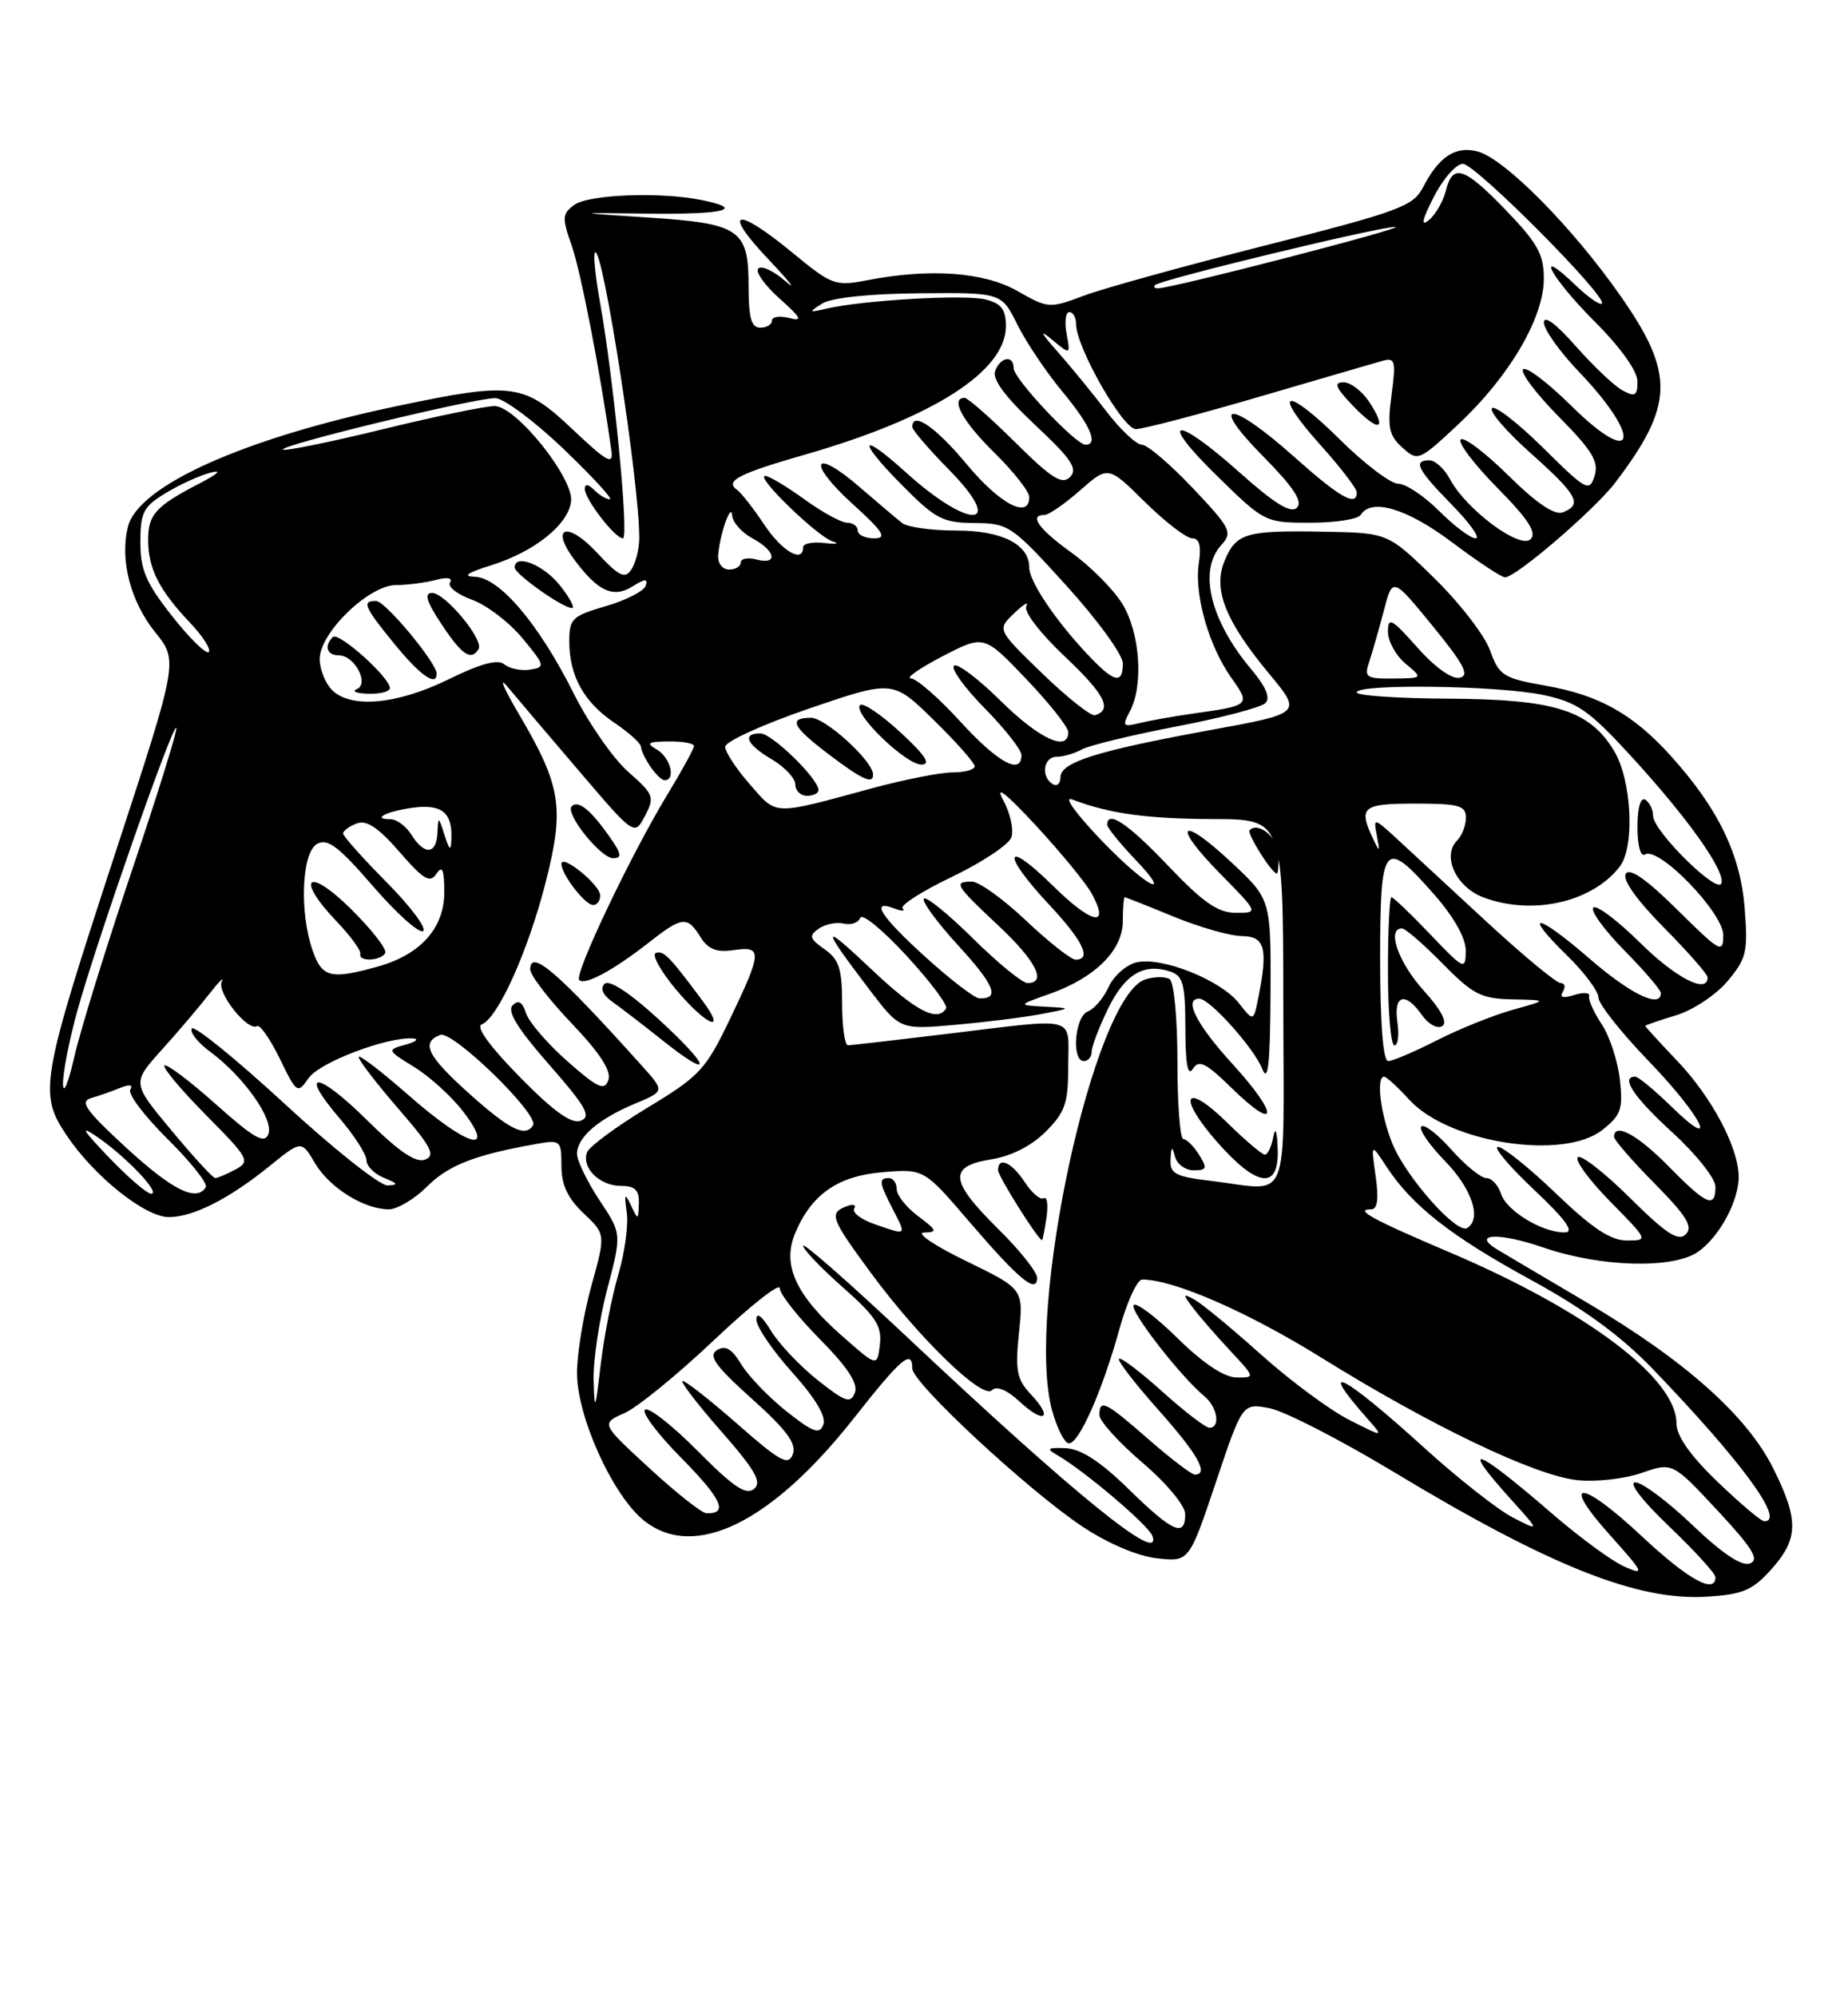<?xml version="1.0" encoding="UTF-8" standalone="no"?>
<!DOCTYPE svg PUBLIC "-//W3C//DTD SVG 1.1//EN" "http://www.w3.org/Graphics/SVG/1.1/DTD/svg11.dtd" >
<svg xmlns="http://www.w3.org/2000/svg" xmlns:xlink="http://www.w3.org/1999/xlink" version="1.1" viewBox="0 0 237 256">
 <g >
 <path fill="currentColor"
d=" M 227.17 201.14 C 230.67 197.22 230.71 194.83 227.41 188.20 C 224.04 181.44 216.03 174.32 203.50 166.94 C 198.00 163.70 192.82 160.64 192.00 160.14 C 188.61 158.09 192.28 157.94 197.94 159.90 C 205.23 162.42 214.59 162.68 217.78 160.44 C 220.51 158.53 223.01 153.90 222.98 150.80 C 222.94 147.06 219.55 140.66 215.13 136.01 C 212.86 133.63 211.00 131.59 211.00 131.50 C 211.00 131.40 212.77 130.79 214.93 130.14 C 217.10 129.49 220.06 127.53 221.55 125.76 C 224.00 122.84 224.19 122.01 223.74 116.32 C 223.19 109.47 220.32 103.58 214.29 96.90 C 209.44 91.53 205.11 89.10 198.24 87.89 C 192.76 86.92 192.26 86.60 191.08 83.33 C 190.38 81.40 187.15 77.23 183.90 74.06 C 178.00 68.30 178.00 68.30 169.80 68.15 C 159.75 67.96 158.53 68.32 157.04 71.90 C 155.53 75.55 157.15 79.61 162.85 86.46 C 166.97 91.43 166.97 91.43 155.09 93.60 C 140.58 96.26 136.00 97.70 136.00 99.64 C 136.00 100.45 135.55 100.84 135.00 100.50 C 133.45 99.54 133.82 97.00 135.51 97.00 C 136.35 97.00 137.81 96.57 138.76 96.05 C 139.72 95.53 145.18 94.21 150.89 93.11 C 156.60 92.02 161.73 90.67 162.28 90.12 C 162.95 89.45 162.35 88.02 160.49 85.81 C 155.22 79.56 153.65 73.15 156.61 69.88 C 158.11 68.23 157.86 67.73 152.96 62.55 C 150.07 59.50 147.14 57.00 146.44 57.00 C 145.74 57.00 143.70 55.09 141.91 52.75 C 140.12 50.41 137.27 46.93 135.58 45.02 C 133.46 42.63 133.25 42.16 134.90 43.52 C 137.29 45.50 137.29 45.50 136.78 42.75 C 136.51 41.24 136.66 40.00 137.14 40.00 C 137.61 40.00 138.00 40.69 138.00 41.53 C 138.00 44.47 143.99 55.00 145.67 55.00 C 146.57 55.00 153.65 53.15 161.41 50.88 C 169.16 48.61 176.31 46.53 177.30 46.25 C 178.92 45.79 179.04 46.24 178.46 50.63 C 177.91 54.77 178.12 55.80 179.84 57.36 C 181.84 59.16 181.97 59.11 187.06 54.35 C 193.56 48.27 197.98 40.75 197.99 35.75 C 198.00 32.61 197.20 31.17 193.18 27.00 C 187.77 21.38 186.31 20.90 185.42 24.46 C 185.08 25.81 184.11 27.50 183.26 28.20 C 182.17 29.10 182.36 28.22 183.88 25.24 C 185.07 22.91 186.75 21.00 187.61 21.00 C 189.22 21.00 206.23 38.10 205.43 38.91 C 205.18 39.15 203.63 38.07 201.99 36.49 C 196.61 31.33 198.86 35.55 204.50 41.20 C 207.81 44.51 210.00 47.57 210.00 48.88 C 210.00 50.72 209.70 50.91 208.10 50.05 C 207.06 49.50 204.36 46.94 202.10 44.38 C 199.56 41.50 198.00 40.34 198.00 41.34 C 198.00 42.23 200.02 45.07 202.48 47.64 C 210.71 56.23 209.81 60.21 201.50 52.00 C 198.50 49.04 195.73 46.94 195.33 47.33 C 194.94 47.73 197.00 50.46 199.91 53.41 C 204.22 57.77 205.07 59.19 204.50 61.00 C 203.83 63.10 203.44 62.88 197.92 57.42 C 194.69 54.23 191.73 51.93 191.34 52.32 C 190.95 52.71 193.19 55.31 196.32 58.10 C 202.31 63.44 202.99 64.68 200.42 65.67 C 199.37 66.07 197.04 64.50 193.45 60.95 C 190.48 58.02 187.73 55.94 187.33 56.33 C 186.94 56.73 189.05 59.51 192.02 62.52 C 196.01 66.56 197.12 68.28 196.29 69.11 C 194.95 70.45 188.05 65.33 185.97 61.44 C 185.25 60.10 184.06 59.00 183.33 59.00 C 181.17 59.00 181.76 60.18 186.21 64.71 C 188.52 67.07 189.89 69.00 189.24 69.00 C 188.60 69.00 186.49 67.42 184.57 65.50 C 182.64 63.57 180.28 62.00 179.31 62.00 C 178.35 62.00 174.97 59.44 171.81 56.31 C 164.79 49.36 162.96 49.93 169.37 57.07 C 171.92 59.90 174.00 62.62 174.00 63.11 C 174.00 65.02 171.83 63.78 165.91 58.50 C 157.77 51.24 154.82 51.23 161.99 58.49 C 165.89 62.44 167.11 64.29 166.33 65.07 C 165.55 65.85 163.49 64.58 159.00 60.58 C 150.63 53.11 148.35 53.44 156.08 61.00 C 162.16 66.95 162.26 67.00 168.05 67.00 C 171.26 67.00 174.16 66.55 174.50 66.00 C 175.86 63.80 180.45 65.17 186.21 69.50 C 189.50 71.97 192.56 74.00 193.01 74.00 C 194.42 74.00 204.49 65.35 207.15 61.86 C 214.70 51.93 214.81 47.89 207.81 37.91 C 201.62 29.06 192.89 20.26 189.45 19.40 C 186.63 18.69 184.52 20.09 182.49 24.02 C 181.24 26.44 179.43 27.11 162.31 31.45 C 151.96 34.07 141.47 36.97 139.00 37.90 C 134.60 39.55 134.41 39.54 130.50 37.31 C 126.20 34.86 119.27 34.36 111.21 35.92 C 107.11 36.71 106.68 36.55 101.61 32.37 C 94.31 26.37 92.51 26.87 98.54 33.23 C 101.27 36.11 102.26 37.38 100.75 36.06 C 99.24 34.74 97.67 34.00 97.25 34.41 C 96.84 34.83 98.06 36.55 99.96 38.25 C 102.77 40.76 103.00 41.23 101.21 40.76 C 99.99 40.45 99.00 40.60 99.00 41.09 C 99.00 41.59 98.33 42.00 97.50 42.00 C 96.35 42.00 96.00 40.74 96.00 36.62 C 96.00 29.40 94.88 28.64 83.10 27.88 C 73.50 27.26 73.50 27.26 83.25 27.38 C 93.04 27.50 95.71 26.79 89.87 25.62 C 84.60 24.57 75.48 24.93 73.65 26.26 C 72.09 27.41 72.06 27.91 73.33 31.51 C 74.49 34.81 77.05 48.05 78.41 57.77 C 78.68 59.67 77.87 59.23 73.42 55.02 C 67.18 49.12 65.76 48.93 51.00 52.03 C 31.31 56.16 17.73 62.24 16.41 67.51 C 15.35 71.74 16.72 77.07 19.89 81.02 C 22.86 84.70 22.86 84.70 14.88 109.05 C 5.21 138.57 4.94 140.13 8.53 145.50 C 12.05 150.76 18.60 156.00 21.66 156.00 C 24.76 156.00 29.38 153.66 34.58 149.45 C 38.66 146.15 38.66 146.15 40.39 149.08 C 42.25 152.23 46.68 155.00 49.87 155.00 C 50.96 155.00 53.16 153.69 54.77 152.08 C 57.50 149.35 60.90 148.02 68.75 146.63 C 71.89 146.07 72.00 146.16 72.00 149.44 C 72.00 151.87 72.81 153.59 74.84 155.51 C 77.68 158.19 77.68 158.19 75.84 164.82 C 74.83 168.47 74.00 173.49 74.00 175.98 C 74.00 181.62 78.62 191.77 82.63 194.93 C 89.07 200.02 98.93 195.19 109.50 181.78 C 115.57 174.07 117.00 172.85 117.00 175.41 C 117.00 177.25 131.88 191.06 138.84 195.68 C 142.08 197.83 145.90 199.46 148.38 199.73 C 152.50 200.19 152.50 200.19 155.92 190.02 C 159.34 179.84 159.34 179.84 162.80 180.49 C 164.70 180.85 171.90 184.54 178.80 188.70 C 198.79 200.75 210.04 205.22 218.92 204.65 C 223.52 204.36 224.76 203.83 227.17 201.14 Z  M 175.61 51.53 C 174.70 50.14 173.21 49.00 172.29 49.00 C 171.01 49.00 171.28 49.68 173.49 51.99 C 176.82 55.46 178.02 55.20 175.61 51.53 Z  M 210.56 196.91 C 202.70 189.55 199.94 189.49 206.53 196.82 C 210.82 201.60 210.99 201.96 208.37 200.82 C 206.79 200.14 202.57 197.05 199.00 193.96 C 189.14 185.44 187.05 184.72 193.75 192.15 C 197.50 196.30 197.50 196.30 194.01 194.50 C 192.09 193.51 187.00 189.51 182.70 185.61 C 172.23 176.10 168.68 174.29 175.40 181.87 C 177.50 184.25 177.50 184.25 173.03 181.99 C 170.58 180.75 165.50 177.00 161.76 173.65 C 158.02 170.30 154.18 167.13 153.23 166.60 C 151.67 165.74 151.64 165.83 152.95 167.57 C 153.74 168.63 155.88 171.10 157.70 173.05 C 161.00 176.58 161.00 176.59 158.54 176.55 C 156.97 176.52 154.26 174.71 151.06 171.56 C 148.30 168.84 145.75 166.91 145.40 167.27 C 144.77 167.90 151.35 176.38 154.47 178.97 C 156.13 180.35 156.55 183.00 155.11 183.00 C 154.62 183.00 151.90 180.92 149.07 178.37 C 146.24 175.83 143.74 173.93 143.51 174.16 C 143.28 174.39 145.55 177.33 148.55 180.70 C 153.62 186.39 155.09 189.00 153.23 189.00 C 152.81 189.00 150.15 186.97 147.32 184.50 C 141.77 179.64 141.00 179.26 141.00 181.38 C 141.00 182.14 143.47 184.87 146.50 187.46 C 149.63 190.13 152.00 192.98 152.00 194.08 C 152.00 197.10 150.39 196.39 144.75 190.87 C 141.11 187.31 138.63 185.70 136.67 185.62 C 134.32 185.52 134.14 185.67 135.58 186.50 C 139.09 188.52 147.35 195.54 147.80 196.88 C 149.07 200.72 137.81 191.59 116.25 171.30 C 108.96 164.45 103.00 159.21 103.00 159.67 C 103.00 160.13 105.29 162.53 108.09 165.00 C 112.33 168.74 113.13 169.98 112.84 172.36 C 112.50 175.21 112.50 175.21 107.89 171.14 C 102.06 166.00 100.29 162.12 101.96 158.10 C 104.04 153.09 107.45 150.71 113.24 150.24 C 118.50 149.81 118.50 149.81 124.37 156.66 C 130.71 164.04 133.00 165.93 133.00 163.76 C 133.00 163.03 130.75 160.21 128.00 157.50 C 121.78 151.37 121.59 149.48 127.11 148.60 C 129.69 148.19 132.29 146.87 134.11 145.05 C 136.61 142.55 137.00 141.39 137.00 136.58 C 137.00 130.08 138.47 130.46 121.50 132.51 C 114.90 133.31 109.16 133.97 108.75 133.98 C 108.34 133.99 108.00 131.58 108.00 128.62 C 108.00 124.18 107.61 122.97 105.75 121.67 C 103.82 120.31 103.71 119.94 105.00 119.03 C 105.83 118.45 107.27 118.16 108.20 118.38 C 109.14 118.60 110.09 118.27 110.32 117.64 C 110.55 117.01 113.22 119.20 116.26 122.50 C 119.30 125.80 121.58 128.84 121.33 129.25 C 120.24 131.07 117.43 129.60 111.77 124.25 C 105.26 118.10 105.21 118.56 111.45 126.77 C 115.41 131.98 115.41 131.98 122.45 131.36 C 126.33 131.02 131.30 130.40 133.50 129.98 C 137.50 129.22 137.50 129.22 134.00 129.03 C 130.50 128.84 130.50 128.84 134.66 127.37 C 140.48 125.30 144.00 121.79 144.00 118.05 C 144.00 116.37 144.11 115.00 144.25 115.00 C 144.39 115.01 147.20 116.12 150.50 117.48 C 153.80 118.84 157.74 119.96 159.25 119.98 C 162.23 120.00 162.64 121.53 161.38 127.86 C 160.76 130.96 160.76 130.96 158.87 128.56 C 156.52 125.58 148.89 122.56 145.71 123.36 C 144.41 123.68 142.82 125.10 142.18 126.50 C 141.54 127.91 140.34 129.32 139.51 129.64 C 137.84 130.28 137.38 136.00 139.00 136.00 C 139.55 136.00 140.00 135.47 140.00 134.82 C 140.00 134.16 140.93 131.71 142.07 129.36 C 144.23 124.90 146.63 123.43 150.00 124.50 C 151.73 125.05 152.00 126.02 152.02 131.82 C 152.03 136.40 152.33 138.03 152.97 137.01 C 153.75 135.78 154.62 136.20 157.94 139.44 C 163.92 145.28 164.06 142.95 158.13 136.45 C 153.45 131.33 151.74 128.00 153.80 128.00 C 155.14 128.00 160.82 134.33 161.88 137.00 C 162.62 138.87 162.89 136.46 162.94 127.39 C 163.00 115.27 163.00 115.27 157.93 110.54 C 151.32 104.35 150.17 105.57 156.52 112.02 C 161.42 117.00 161.42 117.00 158.49 117.00 C 156.20 117.00 154.29 115.67 149.84 111.00 C 144.68 105.57 142.00 103.77 142.00 105.71 C 142.00 106.10 143.69 108.18 145.75 110.33 C 147.81 112.48 148.60 113.77 147.50 113.20 C 144.51 111.63 135.14 101.57 137.50 102.47 C 142.29 104.29 147.08 104.95 155.53 104.98 C 164.55 105.00 164.55 105.00 164.58 128.50 C 164.61 155.23 165.68 152.60 155.25 151.35 C 150.72 150.81 150.02 150.43 150.12 148.61 C 150.21 146.92 150.32 146.85 150.69 148.25 C 150.94 149.21 152.02 150.00 153.08 150.00 C 154.77 150.00 154.86 149.74 153.77 148.00 C 153.08 146.90 152.18 146.00 151.76 146.00 C 151.34 146.00 151.00 141.53 151.00 136.06 C 151.00 130.45 150.56 125.85 149.99 125.49 C 149.44 125.15 148.04 125.17 146.89 125.53 C 140.25 127.64 131.48 168.11 134.92 180.75 C 135.56 183.09 136.54 185.00 137.09 185.00 C 138.40 185.00 141.38 178.24 143.59 170.25 C 144.55 166.81 145.85 164.00 146.48 164.00 C 150.51 164.00 160.02 168.15 169.50 174.04 C 183.52 182.75 196.80 189.11 202.25 189.71 C 204.59 189.97 208.30 189.56 210.50 188.80 C 214.50 187.42 214.50 187.42 220.26 193.60 C 224.77 198.44 225.67 199.91 224.43 200.39 C 223.38 200.79 220.92 199.16 217.08 195.50 C 213.91 192.47 210.61 190.00 209.73 190.00 C 208.80 190.00 210.58 192.32 214.07 195.65 C 217.33 198.76 220.00 201.69 220.00 202.15 C 220.00 204.40 216.47 202.44 210.56 196.91 Z  M 132.22 178.73 C 130.39 176.79 130.18 175.68 130.68 170.84 C 131.26 165.21 131.26 165.21 123.88 161.62 C 119.82 159.65 117.40 158.01 118.50 157.98 C 120.27 157.94 120.18 157.70 117.75 155.88 C 116.24 154.76 115.00 153.20 115.00 152.42 C 115.00 151.64 114.55 151.00 114.00 151.00 C 112.66 151.00 112.73 151.58 114.53 155.05 C 116.27 158.42 116.34 158.36 112.15 156.90 C 110.42 156.30 109.25 155.40 109.55 154.91 C 109.86 154.42 109.41 154.29 108.55 154.62 C 106.29 155.49 106.53 156.14 111.66 163.11 C 117.84 171.51 125.99 179.41 127.21 178.19 C 127.81 177.59 129.12 178.13 130.74 179.63 C 133.92 182.58 135.14 181.84 132.22 178.73 Z  M 134.21 156.05 C 134.44 154.43 134.29 153.32 133.86 153.58 C 133.44 153.85 132.34 152.92 131.43 151.53 C 129.75 148.97 128.00 148.18 128.00 149.99 C 128.00 150.76 133.05 158.80 133.64 158.96 C 133.71 158.98 133.97 157.67 134.21 156.05 Z  M 163.86 147.25 C 163.78 144.93 163.56 144.36 163.29 145.75 C 163.06 146.99 162.57 148.00 162.22 148.00 C 161.86 148.00 159.70 146.16 157.40 143.91 C 151.91 138.51 150.89 140.45 156.10 146.38 C 161.26 152.24 164.06 152.55 163.86 147.25 Z  M 164.00 109.61 C 164.00 107.46 161.41 105.25 160.26 106.41 C 159.87 106.80 163.06 111.88 163.75 111.97 C 163.89 111.99 164.00 110.92 164.00 109.61 Z  M 220.25 189.91 C 216.75 186.54 215.00 184.05 215.00 182.43 C 215.00 176.65 203.46 167.97 185.81 160.47 C 175.95 156.28 173.62 155.00 175.85 155.00 C 176.66 155.00 176.84 153.69 176.42 150.75 C 175.82 146.50 175.82 146.50 177.79 149.50 C 181.09 154.54 186.05 158.43 196.29 164.02 C 203.08 167.72 207.87 171.22 211.93 175.43 C 223.40 187.35 229.05 195.06 226.25 194.98 C 225.84 194.97 223.14 192.68 220.25 189.91 Z  M 83.28 188.18 C 77.06 182.46 77.06 182.46 80.07 181.13 C 81.73 180.40 86.89 176.19 91.54 171.79 C 96.19 167.39 100.00 164.38 100.00 165.11 C 100.00 165.84 102.31 168.78 105.14 171.64 C 108.71 175.25 110.08 177.35 109.64 178.50 C 109.09 179.93 108.42 179.71 104.87 176.90 C 102.60 175.10 99.90 172.25 98.88 170.57 C 97.72 168.67 97.01 168.12 97.00 169.14 C 97.00 170.04 99.07 173.09 101.60 175.90 C 104.56 179.20 105.99 181.58 105.60 182.59 C 105.10 183.89 104.28 183.60 100.87 180.90 C 98.60 179.10 95.99 176.39 95.07 174.88 C 93.85 172.86 93.02 172.38 91.95 173.05 C 90.80 173.77 91.74 175.08 96.43 179.29 C 100.89 183.29 102.19 185.06 101.68 186.39 C 101.10 187.91 100.07 187.35 94.64 182.58 C 91.14 179.51 87.95 177.00 87.55 177.00 C 87.16 177.00 89.35 179.87 92.42 183.37 C 96.87 188.44 97.75 189.97 96.70 190.84 C 95.67 191.68 94.04 190.58 89.51 186.01 C 86.29 182.76 83.24 180.35 82.73 180.67 C 82.22 180.98 84.33 183.80 87.43 186.93 C 92.58 192.14 93.45 194.08 90.58 193.95 C 89.99 193.93 86.70 191.33 83.28 188.18 Z  M 76.13 176.93 C 76.06 174.42 76.84 169.16 77.87 165.25 C 79.74 158.13 79.74 158.13 76.87 153.82 C 75.30 151.44 74.01 148.78 74.00 147.90 C 74.00 145.79 76.71 143.44 81.41 141.47 C 85.25 139.87 85.25 139.87 82.39 136.68 C 71.54 124.60 68.00 121.54 68.00 124.26 C 68.00 125.00 70.39 128.10 73.31 131.17 C 76.95 134.98 78.43 137.27 78.02 138.43 C 77.52 139.86 76.68 139.47 72.77 136.03 C 70.21 133.77 67.82 131.00 67.46 129.86 C 67.00 128.41 66.49 128.11 65.74 128.86 C 65.00 129.60 66.38 131.85 70.43 136.46 C 75.15 141.84 75.87 143.11 74.49 143.64 C 73.29 144.10 71.05 142.50 66.65 138.03 C 62.79 134.10 60.98 131.60 61.78 131.30 C 63.85 130.51 67.72 121.93 69.97 113.12 C 72.42 103.52 71.98 100.74 66.52 91.48 C 64.58 88.19 63.93 86.62 65.07 88.00 C 66.22 89.38 70.35 94.25 74.26 98.82 C 81.37 107.15 81.37 107.15 82.72 104.57 C 83.98 102.16 83.85 101.81 80.56 98.92 C 78.64 97.23 75.50 92.72 73.58 88.89 C 69.13 80.00 64.07 74.02 60.90 73.93 C 59.25 73.88 59.90 73.42 63.00 72.45 C 68.56 70.71 72.90 67.23 73.24 64.25 C 73.58 61.30 66.23 52.12 63.47 52.05 C 62.36 52.02 55.88 53.36 49.08 55.02 C 42.28 56.68 36.52 57.85 36.29 57.63 C 35.75 57.09 60.95 50.99 63.53 51.03 C 64.61 51.05 68.54 53.98 72.26 57.53 C 75.98 61.09 78.65 64.00 78.21 64.00 C 77.76 64.00 76.86 63.46 76.20 62.80 C 75.44 62.04 75.00 61.99 75.00 62.67 C 75.00 63.99 78.87 69.00 79.89 69.00 C 80.70 69.00 78.68 48.28 76.93 38.65 C 76.35 35.43 76.07 32.60 76.31 32.36 C 77.28 31.39 82.03 62.00 81.98 68.97 C 81.98 70.36 81.52 72.17 80.97 73.00 C 80.14 74.25 79.40 73.88 76.52 70.80 C 72.73 66.74 70.50 67.51 73.68 71.77 C 76.69 75.81 78.65 76.70 81.11 75.17 C 82.71 74.16 83.12 74.14 82.81 75.08 C 82.58 75.76 80.28 76.94 77.70 77.69 C 73.35 78.96 73.00 79.30 73.01 82.28 C 73.03 86.67 74.90 90.02 78.81 92.65 C 80.62 93.87 82.14 95.23 82.19 95.68 C 82.37 97.06 84.44 100.00 85.24 100.00 C 86.71 100.00 85.98 97.09 84.25 96.08 C 82.80 95.24 83.06 95.06 85.75 95.03 C 87.54 95.01 89.00 95.28 89.00 95.62 C 89.00 95.96 87.45 98.79 85.55 101.91 C 80.89 109.59 73.59 124.93 74.28 125.61 C 75.00 126.34 78.63 124.39 83.14 120.86 C 87.50 117.44 88.13 117.37 89.83 120.10 C 90.81 121.67 91.89 122.10 94.07 121.78 C 97.80 121.23 97.76 121.96 93.63 130.58 C 90.51 137.10 89.74 137.93 83.03 141.98 C 79.06 144.38 75.57 146.95 75.29 147.69 C 74.54 149.65 76.89 152.00 79.62 152.00 C 81.44 152.00 81.98 152.53 81.93 154.25 C 81.86 156.41 81.82 156.42 80.92 154.50 C 80.13 152.83 80.04 152.99 80.38 155.42 C 80.61 157.03 80.11 160.62 79.29 163.39 C 78.47 166.17 77.45 171.38 77.03 174.97 C 76.34 180.82 76.25 181.02 76.13 176.93 Z  M 84.41 130.59 C 80.75 127.24 78.14 125.53 77.54 126.10 C 76.94 126.68 77.31 127.53 78.54 128.41 C 79.62 129.17 82.51 131.39 84.97 133.35 C 91.58 138.60 91.22 136.82 84.41 130.59 Z  M 90.08 128.25 C 85.82 122.53 85.10 121.80 84.11 122.15 C 83.55 122.34 84.68 124.41 86.63 126.75 C 90.51 131.42 93.37 132.66 90.08 128.25 Z  M 76.97 114.75 C 76.93 113.38 72.00 109.39 72.00 110.73 C 72.00 112.06 75.03 116.00 76.06 116.00 C 76.58 116.00 76.99 115.44 76.97 114.75 Z  M 78.02 107.03 C 75.67 103.73 74.14 102.53 73.32 103.34 C 72.43 104.24 77.02 110.00 78.64 110.00 C 79.83 110.00 79.71 109.40 78.02 107.03 Z  M 71.83 75.06 C 69.72 72.38 65.98 70.90 66.01 72.75 C 66.03 73.58 72.03 77.84 73.33 77.94 C 73.78 77.97 73.11 76.67 71.83 75.06 Z  M 199.58 153.00 C 196.14 149.70 192.78 147.00 192.12 147.00 C 191.45 147.00 193.52 149.46 196.70 152.46 C 200.78 156.30 201.97 157.94 200.70 157.96 C 197.85 158.02 193.20 155.21 192.50 153.01 C 192.15 151.90 191.30 151.00 190.62 151.00 C 189.93 151.00 187.92 149.36 186.15 147.37 C 184.38 145.37 182.64 144.03 182.28 144.38 C 181.92 144.74 183.29 146.73 185.31 148.81 C 188.77 152.35 190.06 156.23 188.16 157.40 C 186.84 158.22 180.34 150.90 178.59 146.63 C 177.06 142.90 176.45 138.00 177.51 138.00 C 177.80 138.00 179.26 139.34 180.76 140.98 C 185.80 146.48 200.48 148.77 205.48 144.84 C 207.90 142.93 208.17 142.17 207.74 138.35 C 207.47 135.98 206.42 132.78 205.40 131.26 C 204.39 129.74 203.67 128.13 203.80 127.67 C 203.94 127.22 203.08 127.16 201.90 127.53 C 200.45 127.99 199.97 127.85 200.43 127.11 C 200.81 126.50 200.68 126.00 200.14 126.00 C 199.61 126.00 195.42 122.54 190.83 118.31 C 186.25 114.07 181.06 109.28 179.31 107.66 C 176.16 104.76 176.12 104.76 176.58 107.11 C 176.99 109.26 176.94 109.30 176.09 107.50 C 174.17 103.45 174.71 103.00 181.50 103.00 C 187.09 103.00 188.00 103.25 188.00 104.80 C 188.00 105.79 187.49 107.11 186.87 107.73 C 184.89 109.71 186.73 113.71 190.24 115.02 C 196.54 117.38 204.18 115.66 207.72 111.08 C 209.70 108.52 209.27 99.95 206.97 96.19 C 203.82 91.02 199.35 89.62 185.75 89.55 C 179.29 89.52 174.01 89.16 174.00 88.75 C 174.00 87.61 192.23 87.86 197.94 89.08 C 202.29 90.01 203.79 91.05 209.10 96.83 C 216.43 104.81 221.29 111.64 220.76 113.22 C 220.27 114.68 212.00 106.50 212.00 104.56 C 212.00 103.77 211.55 102.84 211.00 102.50 C 210.40 102.13 210.00 103.51 210.00 106.00 C 210.00 108.42 210.40 109.87 210.98 109.52 C 212.71 108.44 221.00 116.98 221.00 119.85 C 221.00 122.27 220.62 122.06 215.12 116.62 C 211.16 112.70 209.00 111.19 208.50 112.00 C 208.04 112.74 209.91 115.37 213.38 118.88 C 216.47 122.00 219.00 124.88 219.00 125.28 C 219.00 127.46 214.91 125.36 210.31 120.81 C 207.41 117.95 204.73 115.94 204.34 116.33 C 203.94 116.72 205.73 119.19 208.31 121.81 C 210.89 124.43 213.00 126.89 213.00 127.28 C 213.00 129.31 209.13 127.44 203.85 122.87 C 197.05 116.98 195.09 116.73 201.02 122.52 C 203.21 124.66 205.00 127.07 205.00 127.87 C 205.00 128.68 207.93 132.37 211.50 136.07 C 218.36 143.18 220.70 148.04 214.21 141.70 C 212.12 139.67 210.10 138.00 209.71 138.00 C 207.77 138.00 209.53 140.64 214.50 145.17 C 217.53 147.94 220.00 151.06 220.00 152.10 C 220.00 154.95 218.86 154.45 214.00 149.50 C 210.01 145.44 207.00 143.81 207.00 145.72 C 207.00 146.11 209.34 148.81 212.21 151.71 C 216.30 155.85 217.16 157.24 216.20 158.20 C 215.24 159.16 213.70 158.15 209.02 153.52 C 205.74 150.27 202.73 147.94 202.34 148.33 C 201.94 148.72 203.83 151.29 206.52 154.02 C 211.40 158.97 211.41 159.00 208.63 159.00 C 206.57 159.00 204.18 157.42 199.58 153.00 Z  M 13.96 148.34 C 10.53 144.76 10.19 144.16 12.50 145.74 C 16.23 148.31 20.68 153.00 19.38 153.00 C 18.85 153.00 16.41 150.90 13.96 148.34 Z  M 16.17 147.09 C 11.02 142.35 10.18 141.18 11.67 140.75 C 12.68 140.46 14.36 139.87 15.41 139.44 C 16.62 138.95 17.10 139.03 16.71 139.66 C 16.37 140.21 18.53 143.06 21.50 146.00 C 24.47 148.94 26.68 151.71 26.39 152.17 C 25.21 154.09 22.12 152.56 16.17 147.09 Z  M 36.52 141.49 C 30.25 135.72 24.89 131.37 24.60 131.83 C 24.31 132.30 25.38 133.65 26.97 134.82 C 31.27 138.00 35.14 143.47 34.42 145.36 C 33.92 146.66 32.59 145.91 27.68 141.53 C 24.32 138.54 21.36 136.31 21.09 136.57 C 20.83 136.84 23.23 139.70 26.43 142.93 C 31.93 148.48 32.13 148.86 30.19 149.90 C 29.06 150.51 27.89 151.00 27.60 151.00 C 27.31 151.00 24.79 148.26 22.00 144.90 C 16.92 138.81 16.92 138.81 20.71 134.60 C 22.80 132.29 25.53 129.07 26.80 127.45 C 28.06 125.83 28.80 125.10 28.44 125.82 C 27.76 127.20 31.78 132.25 32.97 131.52 C 33.34 131.29 34.65 133.17 35.88 135.69 C 38.06 140.17 38.15 140.23 39.59 138.17 C 41.00 136.16 49.60 132.89 52.93 133.10 C 53.79 133.15 53.39 133.51 52.04 133.89 C 49.59 134.57 49.60 134.59 53.18 136.80 C 55.16 138.03 57.98 140.60 59.44 142.52 C 63.70 148.10 59.87 146.93 52.40 140.38 C 48.88 137.29 46.00 135.09 46.00 135.49 C 46.00 135.90 48.29 138.87 51.09 142.11 C 55.32 146.98 55.90 148.10 54.51 148.63 C 53.33 149.09 51.15 147.60 47.11 143.61 C 40.70 137.27 38.18 137.06 43.53 143.31 C 45.44 145.54 47.00 147.97 47.00 148.71 C 47.00 149.46 48.01 150.47 49.25 150.97 C 51.04 151.69 51.14 151.89 49.70 151.94 C 48.72 151.97 42.78 147.27 36.52 141.49 Z  M 60.23 140.22 C 54.80 135.35 53.93 133.62 56.46 132.65 C 58.05 132.04 69.19 142.88 68.36 144.23 C 67.38 145.81 65.36 144.81 60.23 140.22 Z  M 8.08 138.98 C 8.04 137.59 8.87 133.32 9.94 129.48 C 12.41 120.58 22.13 92.80 22.61 93.28 C 22.81 93.48 20.25 101.71 16.92 111.57 C 13.60 121.43 10.26 132.20 9.52 135.50 C 8.77 138.80 8.12 140.37 8.08 138.98 Z  M 177.00 123.00 C 177.00 107.91 177.48 107.33 183.92 114.64 C 186.50 117.58 187.99 120.24 187.98 121.89 C 187.95 124.39 187.77 124.31 183.42 119.75 C 180.93 117.14 178.69 115.00 178.45 115.00 C 178.20 115.00 178.00 119.28 178.00 124.50 C 178.00 129.72 178.37 134.00 178.83 134.00 C 179.28 134.00 179.46 132.65 179.21 131.00 C 178.70 127.49 180.23 127.06 182.36 130.11 C 183.18 131.27 184.34 131.91 184.96 131.52 C 185.69 131.08 184.84 129.45 182.54 126.91 C 179.33 123.35 177.81 119.00 179.79 119.00 C 180.23 119.00 182.57 121.03 185.00 123.50 C 188.90 127.47 189.95 128.01 193.96 128.09 C 198.50 128.18 198.50 128.18 194.00 129.43 C 191.53 130.12 187.15 131.88 184.28 133.34 C 181.41 134.80 178.60 136.00 178.03 136.00 C 177.38 136.00 177.00 131.28 177.00 123.00 Z  M 118.74 122.71 C 112.96 117.49 111.50 115.21 114.72 116.45 C 115.67 116.81 116.13 116.80 115.76 116.43 C 115.39 116.05 118.22 114.24 122.06 112.40 C 125.90 110.56 129.33 108.29 129.69 107.36 C 130.05 106.43 129.59 104.28 128.67 102.58 C 127.55 100.52 128.94 101.60 132.89 105.85 C 136.12 109.35 139.35 113.28 140.05 114.60 C 142.39 118.97 140.02 118.45 134.98 113.48 C 128.77 107.37 128.38 109.35 134.50 115.90 C 138.90 120.60 140.06 123.00 137.94 123.00 C 137.36 123.00 134.50 120.75 131.59 118.00 C 128.69 115.25 125.56 113.00 124.65 113.00 C 122.23 113.00 122.50 113.45 128.00 118.60 C 132.84 123.12 134.31 126.00 131.78 126.00 C 131.11 126.00 127.97 123.44 124.81 120.31 C 121.64 117.18 118.80 114.87 118.49 115.18 C 118.17 115.49 120.17 118.22 122.93 121.23 C 127.59 126.33 128.27 128.06 125.58 127.96 C 124.99 127.94 121.91 125.58 118.74 122.71 Z  M 40.10 121.85 C 38.37 116.90 38.69 109.27 40.67 108.16 C 42.01 107.42 43.43 108.49 47.83 113.58 C 50.84 117.07 53.74 119.66 54.26 119.34 C 54.77 119.02 52.68 116.21 49.60 113.10 C 46.52 109.99 44.00 107.17 44.00 106.83 C 44.00 106.49 44.78 105.91 45.74 105.55 C 47.01 105.06 48.51 106.06 51.23 109.19 C 54.32 112.75 55.14 113.24 55.97 112.00 C 56.72 110.87 56.97 111.43 56.98 114.30 C 57.00 118.95 53.94 122.37 48.38 123.91 C 42.41 125.57 41.30 125.29 40.10 121.85 Z  M 49.40 122.17 C 49.68 121.71 47.68 119.14 44.96 116.46 C 39.40 110.98 37.82 112.51 43.21 118.14 C 44.97 119.99 46.32 121.84 46.21 122.25 C 45.92 123.28 48.76 123.20 49.40 122.17 Z  M 52.77 107.00 C 52.08 105.90 50.88 105.00 50.09 105.00 C 47.53 105.00 49.65 103.95 53.08 103.51 C 56.67 103.06 58.02 104.18 57.89 107.50 C 57.82 109.15 57.66 109.06 57.00 107.00 C 56.23 104.60 56.20 104.59 56.10 106.75 C 55.98 109.54 54.43 109.65 52.77 107.00 Z  M 96.18 100.55 C 94.43 98.56 93.00 96.38 93.00 95.72 C 93.00 95.05 97.84 92.85 103.75 90.82 C 114.50 87.15 114.50 87.15 119.75 92.29 C 122.64 95.12 125.00 97.78 125.00 98.22 C 125.00 98.65 123.73 99.00 122.18 99.00 C 120.63 99.00 116.02 99.91 111.93 101.01 C 98.91 104.54 99.71 104.57 96.18 100.55 Z  M 104.97 101.25 C 104.91 99.76 98.99 94.00 97.51 94.00 C 95.11 94.00 95.74 95.42 99.00 97.34 C 100.65 98.32 102.00 99.76 102.00 100.56 C 102.00 101.35 102.67 102.00 103.50 102.00 C 104.33 102.00 104.99 101.66 104.97 101.25 Z  M 111.97 99.25 C 111.90 97.50 105.86 92.00 104.01 92.00 C 101.04 92.00 101.59 93.13 106.29 96.69 C 110.57 99.94 112.02 100.59 111.97 99.25 Z  M 115.46 93.85 C 112.98 91.57 110.66 90.01 110.30 90.37 C 109.30 91.37 116.14 98.00 118.17 98.00 C 119.45 98.00 118.67 96.81 115.46 93.85 Z  M 123.17 92.50 C 120.41 89.47 117.55 86.98 116.82 86.95 C 116.10 86.93 117.91 85.66 120.85 84.13 C 126.20 81.36 126.20 81.36 131.60 87.02 C 134.57 90.13 137.00 93.20 137.00 93.84 C 137.00 96.44 133.26 94.70 128.31 89.81 C 125.41 86.95 122.73 84.94 122.34 85.33 C 121.94 85.72 123.73 88.19 126.31 90.81 C 128.89 93.43 131.00 96.12 131.00 96.78 C 131.00 99.41 127.97 97.75 123.17 92.50 Z  M 144.89 91.20 C 146.69 87.85 146.21 81.08 143.92 77.37 C 142.78 75.53 139.85 72.58 137.42 70.84 C 133.19 67.79 131.90 66.00 133.97 66.00 C 134.50 66.00 136.55 64.58 138.52 62.85 C 142.12 59.69 142.12 59.69 146.84 64.35 C 149.44 66.91 152.17 69.00 152.90 69.00 C 153.83 69.00 154.08 69.97 153.74 72.25 C 153.15 76.25 155.03 82.83 157.95 86.93 C 160.40 90.37 160.32 90.44 153.00 91.46 C 150.53 91.81 147.44 92.36 146.14 92.68 C 144.01 93.21 143.89 93.07 144.89 91.20 Z  M 133.68 86.33 C 127.86 80.70 127.86 80.70 130.07 78.60 C 131.28 77.44 131.98 77.03 131.62 77.68 C 131.25 78.36 133.32 81.08 136.51 84.10 C 141.69 88.99 142.71 90.96 140.44 91.67 C 139.92 91.83 136.88 89.42 133.68 86.33 Z  M 42.57 88.43 C 41.71 87.56 41.00 85.78 41.00 84.46 C 41.00 81.11 47.30 75.00 50.78 74.99 C 52.28 74.98 54.58 74.68 55.91 74.33 C 57.37 73.94 58.08 74.07 57.71 74.66 C 57.38 75.20 58.65 76.19 60.53 76.87 C 62.41 77.55 65.32 79.77 67.00 81.80 C 69.91 85.32 69.96 85.52 67.97 85.83 C 66.83 86.01 65.35 85.70 64.68 85.15 C 63.85 84.46 61.66 85.04 57.51 87.08 C 50.91 90.31 44.99 90.85 42.57 88.43 Z  M 50.00 88.20 C 50.00 86.82 43.41 80.93 42.68 81.65 C 41.53 82.81 41.92 84.00 43.46 84.00 C 45.49 84.00 47.41 87.67 45.74 88.34 C 45.06 88.62 45.74 88.88 47.25 88.92 C 48.76 88.96 50.00 88.64 50.00 88.20 Z  M 56.00 86.35 C 56.00 84.96 49.43 77.06 48.25 77.03 C 46.35 76.98 46.69 77.78 50.62 82.58 C 53.91 86.60 56.00 88.06 56.00 86.35 Z  M 61.37 83.20 C 62.10 82.03 57.10 76.00 55.41 76.00 C 54.36 76.00 54.68 77.07 56.62 80.00 C 59.24 83.96 60.42 84.75 61.37 83.20 Z  M 139.35 83.75 C 135.24 79.35 132.00 74.50 132.00 72.75 C 132.00 69.77 128.51 68.00 122.63 68.00 C 119.49 68.00 116.37 67.57 115.71 67.05 C 115.04 66.53 112.58 64.44 110.22 62.41 C 104.23 57.24 103.43 59.23 109.35 64.60 C 113.31 68.19 113.81 69.00 112.10 69.00 C 110.94 69.00 110.00 68.55 110.00 68.00 C 110.00 67.45 109.39 67.00 108.65 67.00 C 107.91 67.00 105.44 65.65 103.16 64.00 C 100.88 62.35 98.62 61.00 98.13 61.00 C 96.79 61.00 104.84 68.79 106.80 69.40 C 107.74 69.69 107.26 69.78 105.75 69.60 C 104.24 69.42 103.00 69.66 103.00 70.14 C 103.00 72.24 100.29 70.67 98.01 67.24 C 96.64 65.18 95.08 63.19 94.54 62.80 C 92.91 61.65 94.67 60.73 103.27 58.26 C 119.66 53.55 129.00 47.58 129.00 41.82 C 129.00 39.65 128.42 38.89 126.38 38.38 C 123.74 37.72 110.66 38.47 106.00 39.56 C 103.70 40.09 103.66 40.04 105.44 38.91 C 106.63 38.16 111.48 37.65 117.91 37.59 C 128.44 37.50 128.44 37.50 130.47 41.60 C 131.59 43.85 134.19 47.72 136.25 50.20 C 139.83 54.50 140.92 57.00 139.21 57.00 C 137.95 57.00 130.00 48.55 130.00 47.21 C 130.00 45.47 128.32 45.72 127.62 47.55 C 127.22 48.59 128.92 50.88 132.76 54.48 C 137.40 58.82 138.26 60.09 137.24 61.13 C 136.22 62.18 134.89 61.34 130.21 56.71 C 127.04 53.57 124.12 51.00 123.72 51.00 C 121.81 51.00 123.43 54.01 127.50 58.00 C 129.97 60.43 132.00 63.00 132.00 63.71 C 132.00 66.59 128.24 64.63 124.00 59.53 C 120.00 54.72 117.00 52.66 117.00 54.72 C 117.00 55.11 119.11 57.57 121.69 60.19 C 129.10 67.72 124.45 68.02 116.18 60.55 C 110.33 55.25 109.85 56.27 115.50 62.00 C 119.95 66.52 120.86 67.00 124.96 67.04 C 129.35 67.07 129.75 67.34 136.75 75.05 C 140.74 79.44 144.00 83.93 144.00 85.02 C 144.00 87.81 142.86 87.50 139.35 83.75 Z  M 175.62 84.75 C 176.03 83.51 176.87 80.58 177.48 78.23 C 178.60 73.96 178.60 73.96 183.73 80.23 C 187.76 85.16 188.50 86.58 187.20 86.87 C 186.20 87.09 184.02 85.53 181.77 82.99 C 178.49 79.29 178.00 79.03 178.00 80.96 C 178.00 82.18 179.01 84.02 180.25 85.06 C 182.50 86.93 182.50 86.93 178.68 86.97 C 175.16 87.00 174.92 86.82 175.62 84.75 Z  M 22.09 78.99 C 18.73 74.74 18.00 73.05 18.00 69.49 C 18.00 65.68 18.39 64.93 21.25 63.20 C 23.04 62.11 25.62 60.94 27.00 60.58 C 28.53 60.18 28.00 60.71 25.65 61.93 C 19.97 64.87 19.00 65.93 19.00 69.19 C 19.00 72.85 20.37 75.58 24.30 79.74 C 25.99 81.51 27.10 83.24 26.77 83.57 C 26.44 83.89 24.33 81.83 22.09 78.99 Z  M 92.10 71.25 C 92.25 68.66 93.78 64.24 93.90 66.08 C 93.96 66.95 95.12 68.26 96.50 69.00 C 99.49 70.60 99.83 72.45 97.00 71.71 C 95.90 71.42 95.00 71.60 95.00 72.09 C 95.00 72.59 94.33 73.00 93.50 73.00 C 92.67 73.00 92.04 72.21 92.10 71.25 Z  M 148.13 36.54 C 148.84 35.83 177.17 28.99 178.95 29.09 C 180.35 29.18 150.75 36.84 148.58 36.95 C 148.08 36.98 147.88 36.79 148.13 36.54 Z "/>
</g>
</svg>